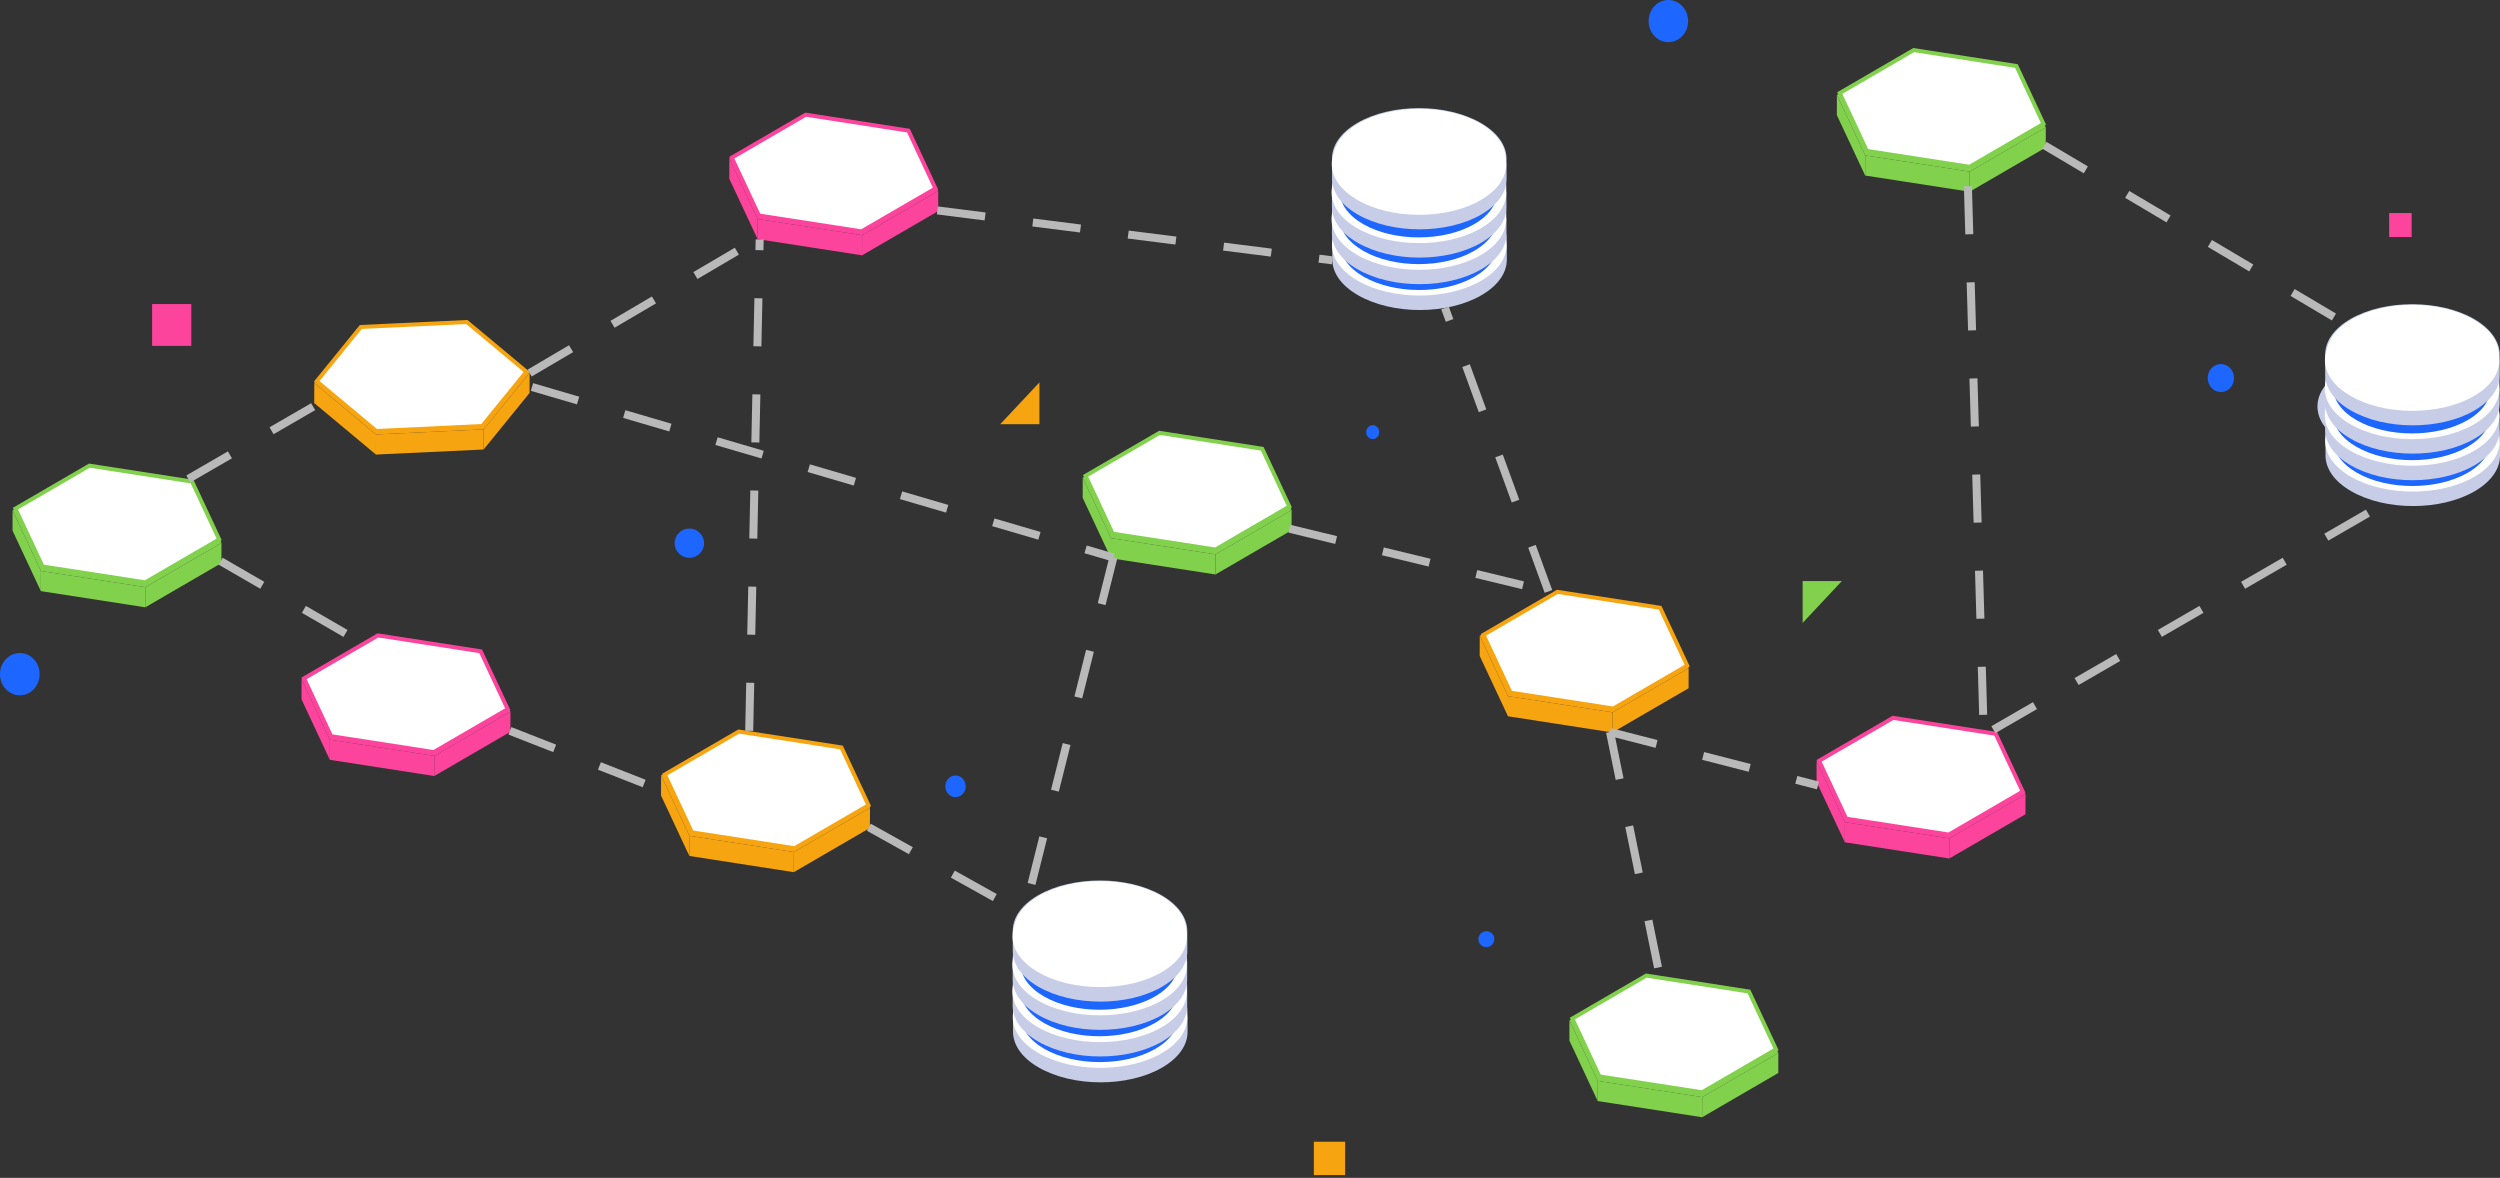<svg width="624" height="294" viewBox="0 0 624 294" fill="none" xmlns="http://www.w3.org/2000/svg">
<rect x="0" y="0" width="624" height="294" fill="#333333" stroke="none"/>
<g clip-path="url(#clip0)">
<path d="M624 108.738V113.76C624 116.964 621.887 120.168 617.678 122.614C609.2 127.543 595.417 127.543 586.871 122.614C582.558 120.149 580.432 116.884 580.444 113.637V108.615C580.444 111.862 582.576 115.115 586.871 117.592C595.398 122.522 609.188 122.522 617.678 117.592C621.88 115.146 623.988 111.93 624 108.738Z" fill="#C7CDE6"/>
<path d="M623.967 108.727C623.987 101.761 614.256 96.087 602.234 96.053C590.211 96.02 580.449 101.64 580.43 108.605C580.411 115.571 590.141 121.245 602.163 121.279C614.186 121.312 623.948 115.693 623.967 108.727Z" fill="#C7CDE6"/>
<path d="M617.5 101.172C626.027 106.101 626.076 114.074 617.598 119.003C609.12 123.932 595.343 123.932 586.791 119.003C578.239 114.074 578.214 106.064 586.692 101.172C595.17 96.28 608.966 96.243 617.5 101.172Z" fill="white"/>
<path d="M615.873 101.93C623.556 106.366 623.593 113.55 615.972 117.981C608.35 122.411 595.934 122.417 588.245 117.981C580.555 113.544 580.524 106.366 588.159 101.93C595.793 97.494 608.202 97.5 615.873 101.93Z" fill="#1D66FF"/>
<path d="M623.908 102.281V107.303C623.908 110.513 621.788 113.717 617.58 116.163C609.108 121.092 595.318 121.092 586.772 116.163C582.459 113.698 580.34 110.426 580.346 107.179V102.158C580.346 105.405 582.478 108.658 586.772 111.135C595.3 116.064 609.083 116.064 617.58 111.135C621.794 108.689 623.901 105.491 623.908 102.281Z" fill="#C7CDE6"/>
<path d="M621.973 101.449C621.973 94.483 612.227 88.836 600.204 88.836C588.182 88.836 578.436 94.483 578.436 101.449C578.436 108.415 588.182 114.062 600.204 114.062C612.227 114.062 621.973 108.415 621.973 101.449Z" fill="#C7CDE6"/>
<path d="M617.407 94.715C625.941 99.644 625.984 107.623 617.506 112.546C609.028 117.469 595.257 117.475 586.698 112.546C578.14 107.617 578.128 99.638 586.6 94.715C595.072 89.791 608.88 89.791 617.407 94.715Z" fill="white"/>
<path d="M615.818 95.479C623.495 99.909 623.532 107.093 615.904 111.529C608.276 115.966 595.873 115.966 588.177 111.529C580.481 107.093 580.463 99.909 588.091 95.479C595.719 91.049 608.11 91.049 615.818 95.479Z" fill="#1D66FF"/>
<path d="M623.908 95.651V100.673C623.908 103.877 621.788 107.081 617.58 109.527C609.108 114.456 595.318 114.456 586.772 109.527C582.459 107.062 580.34 103.797 580.346 100.55V95.528C580.346 98.775 582.478 102.028 586.772 104.505C595.3 109.435 609.083 109.435 617.58 104.505C621.794 102.072 623.901 98.855 623.908 95.651Z" fill="#C7CDE6"/>
<path d="M623.881 95.64C623.9 88.675 614.17 83.001 602.147 82.967C590.125 82.933 580.363 88.553 580.344 95.519C580.324 102.484 590.054 108.159 602.077 108.192C614.099 108.226 623.861 102.606 623.881 95.64Z" fill="#C7CDE6"/>
<path d="M617.407 88.085C625.941 93.014 625.984 100.987 617.512 105.916C609.04 110.845 595.257 110.845 586.704 105.916C578.152 100.987 578.134 93.008 586.606 88.085C595.078 83.162 608.88 83.156 617.407 88.085Z" fill="white"/>
<path d="M615.818 88.849C623.495 93.279 623.532 100.463 615.91 104.869C608.288 109.274 595.873 109.305 588.183 104.869C580.494 100.432 580.469 93.248 588.097 88.849C595.725 84.449 608.11 84.412 615.818 88.849Z" fill="#1D66FF"/>
<path d="M623.932 88.59V93.612C623.932 96.816 621.813 100.02 617.604 102.466C609.132 107.395 595.349 107.395 586.797 102.466C582.484 100.001 580.358 96.729 580.364 93.482V88.461C580.364 91.708 582.496 94.961 586.791 97.444C595.318 102.373 609.102 102.373 617.598 97.444C621.819 94.998 623.926 91.794 623.932 88.59Z" fill="#C7CDE6"/>
<path d="M617.512 79.613C626.039 84.542 626.076 92.521 617.604 97.444C609.132 102.367 595.349 102.373 586.797 97.444C578.245 92.515 578.22 84.505 586.698 79.607C595.176 74.708 608.978 74.69 617.512 79.613Z" fill="#C7CDE6"/>
<path d="M623.837 89.993C623.857 83.027 614.126 77.353 602.104 77.32C590.082 77.286 580.32 82.906 580.3 89.871C580.281 96.837 590.011 102.511 602.034 102.545C614.056 102.578 623.818 96.959 623.837 89.993Z" fill="white"/>
<path d="M617.364 79.742C625.799 84.61 625.842 92.509 617.463 97.376C609.083 102.244 595.46 102.244 587.025 97.376C578.59 92.509 578.547 84.616 586.926 79.742C595.306 74.868 608.935 74.874 617.364 79.742Z" fill="white"/>
<path d="M296.411 252.572V257.6C296.411 260.804 294.292 264.008 290.084 266.454C281.612 271.383 267.822 271.383 259.276 266.454C254.963 263.989 252.843 260.724 252.85 257.471V252.449C252.85 255.696 254.988 258.949 259.276 261.432C267.804 266.362 281.593 266.362 290.084 261.432C294.292 258.98 296.399 255.782 296.411 252.572Z" fill="#C7CDE6"/>
<path d="M296.393 252.555C296.413 245.589 286.683 239.915 274.66 239.881C262.638 239.848 252.876 245.467 252.856 252.433C252.837 259.399 262.567 265.073 274.59 265.106C286.612 265.14 296.374 259.52 296.393 252.555Z" fill="#C7CDE6"/>
<path d="M289.911 245.018C298.445 249.948 298.488 257.927 290.016 262.85C281.544 267.773 267.76 267.779 259.208 262.85C250.656 257.921 250.65 249.948 259.128 245.018C267.606 240.089 281.384 240.089 289.911 245.018Z" fill="white"/>
<path d="M288.291 245.77C295.968 250.2 296.011 257.39 288.383 261.79C280.755 266.189 268.346 266.22 260.656 261.79C252.967 257.36 252.942 250.169 260.57 245.77C268.198 241.371 280.632 241.321 288.291 245.77Z" fill="#1D66FF"/>
<path d="M296.319 246.121V251.143C296.319 254.347 294.206 257.551 289.997 259.997C281.519 264.926 267.736 264.926 259.19 259.997C254.877 257.532 252.751 254.267 252.763 251.02V245.998C252.763 249.245 254.895 252.498 259.19 254.975C267.717 259.905 281.507 259.905 289.997 254.975C294.187 252.529 296.313 249.331 296.319 246.121Z" fill="#C7CDE6"/>
<path d="M296.307 246.104C296.326 239.139 286.596 233.464 274.574 233.431C262.551 233.397 252.789 239.017 252.77 245.983C252.751 252.948 262.481 258.622 274.503 258.656C286.526 258.69 296.288 253.07 296.307 246.104Z" fill="#C7CDE6"/>
<path d="M289.819 238.549C298.352 243.478 298.402 251.488 289.923 256.417C281.445 261.346 267.668 261.346 259.116 256.417C250.564 251.488 250.564 243.478 259.066 238.555C267.569 233.632 281.291 233.626 289.819 238.549Z" fill="white"/>
<path d="M288.198 239.313C295.875 243.749 295.912 250.933 288.284 255.333C280.656 259.732 268.259 259.769 260.558 255.333C252.856 250.896 252.843 243.718 260.471 239.313C268.099 234.907 280.527 234.883 288.198 239.313Z" fill="#1D66FF"/>
<path d="M296.319 239.473V244.501C296.319 247.705 294.206 250.909 289.997 253.355C281.519 258.284 267.736 258.284 259.19 253.355C254.877 250.89 252.751 247.625 252.763 244.371V239.35C252.763 242.597 254.895 245.85 259.19 248.333C267.717 253.263 281.507 253.263 289.997 248.333C294.187 245.893 296.313 242.696 296.319 239.473Z" fill="#C7CDE6"/>
<path d="M296.301 239.474C296.32 232.509 286.59 226.835 274.567 226.801C262.545 226.767 252.783 232.387 252.764 239.353C252.744 246.318 262.475 251.993 274.497 252.026C286.519 252.06 296.281 246.44 296.301 239.474Z" fill="#C7CDE6"/>
<path d="M289.819 231.919C298.352 236.848 298.402 244.858 289.923 249.75C281.445 254.643 267.668 254.68 259.116 249.75C250.564 244.821 250.545 236.848 259.023 231.919C267.502 226.99 281.291 226.996 289.819 231.919Z" fill="white"/>
<path d="M288.198 232.695C295.875 237.132 295.912 244.31 288.291 248.715C280.669 253.121 268.259 253.152 260.564 248.715C252.868 244.279 252.85 237.101 260.478 232.695C268.105 228.29 280.527 228.253 288.198 232.695Z" fill="#1D66FF"/>
<path d="M296.35 232.424V237.446C296.35 240.656 294.236 243.86 290.022 246.306C281.55 251.235 267.767 251.235 259.214 246.306C254.901 243.841 252.776 240.576 252.788 237.329V232.307C252.788 235.554 254.92 238.808 259.214 241.284C267.742 246.214 281.525 246.214 290.022 241.284C294.23 238.857 296.338 235.634 296.35 232.424Z" fill="#C7CDE6"/>
<path d="M289.923 223.453C298.451 228.382 298.494 236.355 290.022 241.284C281.55 246.214 267.76 246.214 259.214 241.284C250.668 236.355 250.644 228.345 259.116 223.453C267.588 218.561 281.39 218.524 289.923 223.453Z" fill="#C7CDE6"/>
<path d="M296.258 233.821C296.277 226.855 286.547 221.181 274.524 221.147C262.502 221.114 252.74 226.733 252.721 233.699C252.701 240.665 262.431 246.339 274.454 246.373C286.476 246.406 296.238 240.787 296.258 233.821Z" fill="white"/>
<path d="M289.775 223.576C298.211 228.45 298.254 236.343 289.874 241.211C281.494 246.078 267.871 246.078 259.436 241.211C251.001 236.343 250.958 228.45 259.338 223.582C267.717 218.715 281.347 218.709 289.775 223.576Z" fill="white"/>
<path d="M376.098 59.81V64.831C376.098 68.041 373.985 71.239 369.77 73.685C361.298 78.615 347.515 78.615 338.963 73.685C334.65 71.221 332.53 67.955 332.542 64.708V59.686C332.542 62.934 334.674 66.187 338.969 68.664C347.496 73.593 361.286 73.593 369.776 68.664C373.985 66.218 376.092 63.02 376.098 59.81Z" fill="#C7CDE6"/>
<path d="M376.082 59.803C376.101 52.837 366.371 47.163 354.348 47.129C342.326 47.096 332.564 52.715 332.545 59.681C332.525 66.647 342.256 72.321 354.278 72.354C366.3 72.388 376.062 66.768 376.082 59.803Z" fill="#C7CDE6"/>
<path d="M369.604 52.243C378.131 57.172 378.175 65.152 369.702 70.075C361.23 74.998 347.447 75.004 338.895 70.075C330.343 65.145 330.318 57.166 338.796 52.243C347.275 47.32 361.07 47.32 369.604 52.243Z" fill="white"/>
<path d="M367.977 53.007C375.661 57.438 375.698 64.622 368.076 69.058C360.454 73.494 348.039 73.488 340.349 69.058C332.66 64.628 332.629 57.438 340.257 53.007C347.885 48.577 360.306 48.571 367.977 53.007Z" fill="#1D66FF"/>
<path d="M376.012 53.359V58.38C376.012 61.584 373.892 64.788 369.684 67.234C361.212 72.163 347.423 72.163 338.877 67.234C334.563 64.77 332.444 61.504 332.45 58.257V53.229C332.45 56.483 334.588 59.736 338.877 62.213C347.41 67.142 361.194 67.142 369.684 62.213C373.892 59.767 376 56.563 376.012 53.359Z" fill="#C7CDE6"/>
<path d="M375.989 53.346C376.008 46.38 366.278 40.706 354.256 40.672C342.233 40.639 332.471 46.258 332.452 53.224C332.433 60.19 342.163 65.864 354.185 65.897C366.208 65.931 375.97 60.311 375.989 53.346Z" fill="#C7CDE6"/>
<path d="M369.512 45.786C378.045 50.715 378.088 58.725 369.61 63.654C361.132 68.584 347.361 68.584 338.803 63.654C330.244 58.725 330.226 50.752 338.704 45.829C347.182 40.906 360.984 40.863 369.512 45.786Z" fill="white"/>
<path d="M367.891 46.55C375.568 50.986 375.605 58.171 367.977 62.601C360.349 67.031 347.946 67.037 340.251 62.601C332.555 58.165 332.536 50.986 340.158 46.581C347.78 42.175 360.214 42.12 367.891 46.55Z" fill="#1D66FF"/>
<path d="M376.012 46.723V51.744C376.012 54.955 373.892 58.152 369.684 60.598C361.212 65.528 347.423 65.528 338.877 60.598C334.563 58.134 332.444 54.868 332.45 51.621V46.599C332.45 49.847 334.588 53.1 338.877 55.577C347.41 60.506 361.194 60.506 369.684 55.577C373.892 53.131 376 49.933 376.012 46.723Z" fill="#C7CDE6"/>
<path d="M375.989 46.716C376.008 39.75 366.278 34.076 354.256 34.043C342.233 34.009 332.471 39.629 332.452 46.594C332.433 53.56 342.163 59.234 354.185 59.268C366.208 59.301 375.97 53.682 375.989 46.716Z" fill="#C7CDE6"/>
<path d="M369.511 39.156C378.045 44.086 378.088 52.065 369.616 56.988C361.144 61.911 347.361 61.917 338.809 56.988C330.257 52.059 330.232 44.079 338.71 39.156C347.188 34.233 360.984 34.233 369.511 39.156Z" fill="white"/>
<path d="M367.891 39.92C375.568 44.35 375.605 51.535 367.977 55.94C360.349 60.346 347.946 60.377 340.251 55.94C332.555 51.504 332.536 44.32 340.164 39.889C347.792 35.459 360.214 35.49 367.891 39.92Z" fill="#1D66FF"/>
<path d="M376.037 39.662V44.683C376.037 47.893 373.917 51.091 369.709 53.544C361.237 58.473 347.453 58.473 338.901 53.544C334.588 51.079 332.469 47.813 332.475 44.566V39.538C332.475 42.792 334.607 46.039 338.901 48.522C347.429 53.451 361.212 53.451 369.709 48.522C373.917 46.07 376.03 42.872 376.037 39.662Z" fill="#C7CDE6"/>
<path d="M369.61 30.684C378.144 35.614 378.181 43.593 369.709 48.516C361.237 53.439 347.453 53.445 338.901 48.516C330.349 43.587 330.324 35.607 338.796 30.678C347.268 25.749 361.082 25.761 369.61 30.684Z" fill="#C7CDE6"/>
<path d="M375.946 41.069C375.965 34.103 366.235 28.429 354.213 28.395C342.19 28.362 332.428 33.981 332.409 40.947C332.389 47.913 342.12 53.587 354.142 53.62C366.164 53.654 375.926 48.034 375.946 41.069Z" fill="white"/>
<path d="M369.468 30.814C377.903 35.681 377.947 43.58 369.567 48.448C361.187 53.315 347.558 53.315 339.123 48.448C330.688 43.58 330.645 35.687 339.024 30.82C347.404 25.952 361.033 25.946 369.468 30.814Z" fill="white"/>
<path d="M172.072 208.622L172.06 213.65L164.993 198.561L165.005 193.539L172.072 208.622Z" fill="#F7A411"/>
<path d="M210.083 186.54L217.15 201.623L198.142 212.671L172.072 208.622L165.005 193.539L184.013 182.491L210.083 186.54Z" fill="#F7A411"/>
<path d="M217.15 201.623L217.131 206.645L198.129 217.692L198.142 212.671L217.15 201.623Z" fill="#F7A411"/>
<path d="M198.142 212.671L198.129 217.692L172.06 213.65L172.072 208.623L198.142 212.671Z" fill="#F7A411"/>
<path d="M184.389 182.594L210.026 186.568L216.78 200.995L198.327 211.724L172.696 207.75L165.935 193.316L184.389 182.594Z" fill="white" stroke="#F7A411"/>
<path d="M376.406 173.761L376.394 178.782L369.327 163.699L369.345 158.671L376.406 173.761Z" fill="#F7A411"/>
<path d="M414.417 151.672L421.484 166.761L402.482 177.803L376.406 173.761L369.345 158.671L388.347 147.63L414.417 151.672Z" fill="#F7A411"/>
<path d="M421.484 166.761L421.471 171.783L402.463 182.824L402.482 177.802L421.484 166.761Z" fill="#F7A411"/>
<path d="M402.482 177.802L402.463 182.824L376.394 178.782L376.406 173.76L402.482 177.802Z" fill="#F7A411"/>
<path d="M388.729 147.726L414.366 151.7L421.12 166.134L402.667 176.856L377.03 172.882L370.275 158.448L388.729 147.726Z" fill="white" stroke="#F7A411"/>
<path d="M132.189 93.057L132.177 98.079L120.71 112.195L120.722 107.173L132.189 93.057Z" fill="#F7A411"/>
<path d="M116.791 80.21L132.189 93.057L120.722 107.173L93.852 108.436L78.448 95.59L89.921 81.474L116.791 80.21Z" fill="#F7A411"/>
<path d="M120.722 107.173L120.71 112.195L93.834 113.458L93.852 108.436L120.722 107.173Z" fill="#F7A411"/>
<path d="M93.852 108.436L93.834 113.458L78.436 100.611L78.448 95.59L93.852 108.436Z" fill="#F7A411"/>
<path d="M90.057 81.611L116.516 80.368L131.391 92.774L120.371 106.333L93.918 107.583L79.049 95.171L90.057 81.611Z" fill="white" stroke="#F7A411"/>
<path d="M189.115 54.665L189.097 59.687L182.029 44.597L182.048 39.575L189.115 54.665Z" fill="#FC449C"/>
<path d="M227.125 32.576L234.186 47.659L215.178 58.707L189.115 54.665L182.048 39.575L201.05 28.534L227.125 32.576Z" fill="#FC449C"/>
<path d="M234.186 47.659L234.174 52.687L215.166 63.728L215.178 58.707L234.186 47.659Z" fill="#FC449C"/>
<path d="M215.178 58.707L215.166 63.728L189.096 59.687L189.115 54.665L215.178 58.707Z" fill="#FC449C"/>
<path d="M201.105 28.63L226.742 32.604L233.49 47.038L215.037 57.76L189.406 53.786L182.651 39.353L201.105 28.63Z" fill="white" stroke="#FC449C"/>
<path d="M460.498 205.215L460.48 210.237L453.413 195.147L453.425 190.125L460.498 205.215Z" fill="#FC449C"/>
<path d="M498.502 183.126L505.57 198.209L486.561 209.257L460.498 205.215L453.425 190.125L472.433 179.084L498.502 183.126Z" fill="#FC449C"/>
<path d="M505.57 198.209L505.557 203.237L486.549 214.278L486.562 209.257L505.57 198.209Z" fill="#FC449C"/>
<path d="M486.561 209.257L486.549 214.278L460.48 210.236L460.498 205.215L486.561 209.257Z" fill="#FC449C"/>
<path d="M472.488 179.18L498.119 183.154L504.874 197.588L486.42 208.311L460.789 204.337L454.035 189.903L472.488 179.18Z" fill="white" stroke="#FC449C"/>
<path d="M82.336 184.63L82.324 189.651L75.263 174.562L75.275 169.54L82.336 184.63Z" fill="#FC449C"/>
<path d="M120.353 162.54L127.414 177.63L108.405 188.671L82.336 184.629L75.275 169.54L94.277 158.499L120.353 162.54Z" fill="#FC449C"/>
<path d="M127.414 177.63L127.395 182.651L108.393 193.693L108.405 188.671L127.414 177.63Z" fill="#FC449C"/>
<path d="M108.405 188.671L108.393 193.693L82.324 189.651L82.336 184.629L108.405 188.671Z" fill="#FC449C"/>
<path d="M94.332 158.594L119.97 162.568L126.724 177.002L108.27 187.725L82.633 183.751L75.879 169.317L94.332 158.594Z" fill="white" stroke="#FC449C"/>
<path d="M277.317 134.327L277.305 139.349L270.237 124.259L270.25 119.238L277.317 134.327Z" fill="#82D14D"/>
<path d="M315.327 112.238L322.388 127.328L303.386 138.369L277.317 134.327L270.25 119.237L289.252 108.196L315.327 112.238Z" fill="#82D14D"/>
<path d="M322.388 127.327L322.376 132.349L303.374 143.39L303.386 138.369L322.388 127.327Z" fill="#82D14D"/>
<path d="M303.386 138.369L303.374 143.39L277.305 139.349L277.317 134.327L303.386 138.369Z" fill="#82D14D"/>
<path d="M289.418 108.04L315.055 112.014L321.809 126.441L303.356 137.17L277.718 133.196L270.964 118.762L289.418 108.04Z" fill="white" stroke="#82D14D"/>
<path d="M398.803 269.8L398.785 274.822L391.724 259.732L391.736 254.71L398.803 269.8Z" fill="#82D14D"/>
<path d="M436.814 247.705L443.875 262.794L424.873 273.842L398.803 269.8L391.736 254.71L410.738 243.663L436.814 247.705Z" fill="#82D14D"/>
<path d="M443.875 262.794L443.862 267.816L424.854 278.864L424.873 273.842L443.875 262.794Z" fill="#82D14D"/>
<path d="M424.873 273.842L424.854 278.864L398.785 274.822L398.803 269.8L424.873 273.842Z" fill="#82D14D"/>
<path d="M410.904 243.506L436.541 247.486L443.29 261.914L424.836 272.637L399.205 268.669L392.451 254.235L410.904 243.506Z" fill="white" stroke="#82D14D"/>
<path d="M10.21 142.522L10.197 147.544L3.13 132.454L3.142 127.426L10.21 142.522Z" fill="#82D14D"/>
<path d="M48.22 120.427L55.281 135.516L36.279 146.558L10.21 142.522L3.142 127.426L22.144 116.385L48.22 120.427Z" fill="#82D14D"/>
<path d="M55.281 135.516L55.269 140.538L36.267 151.585L36.279 146.558L55.281 135.516Z" fill="#82D14D"/>
<path d="M36.279 146.558L36.267 151.586L10.197 147.544L10.21 142.522L36.279 146.558Z" fill="#82D14D"/>
<path d="M22.311 116.228L47.948 120.202L54.702 134.636L36.248 145.359L10.611 141.391L3.857 126.957L22.311 116.228Z" fill="white" stroke="#82D14D"/>
<path d="M465.557 38.793L465.545 43.814L458.477 28.725L458.49 23.703L465.557 38.793Z" fill="#82D14D"/>
<path d="M503.567 16.704L510.628 31.793L491.626 42.835L465.557 38.793L458.49 23.703L477.492 12.662L503.567 16.704Z" fill="#82D14D"/>
<path d="M510.628 31.793L510.616 36.815L491.614 47.856L491.626 42.835L510.628 31.793Z" fill="#82D14D"/>
<path d="M491.626 42.835L491.614 47.856L465.545 43.814L465.557 38.793L491.626 42.835Z" fill="#82D14D"/>
<path d="M477.658 12.505L503.295 16.479L510.049 30.913L491.596 41.636L465.959 37.662L459.204 23.228L477.658 12.505Z" fill="white" stroke="#82D14D"/>
<path d="M47.006 119.539L81.122 99.792" stroke="#B9B9B9" stroke-width="2" stroke-miterlimit="10" stroke-dasharray="12 12"/>
<path d="M55.078 140.082L90.161 160.378" stroke="#B9B9B9" stroke-width="2" stroke-miterlimit="10" stroke-dasharray="12 12"/>
<path d="M132.201 93.113L191.352 58.319" stroke="#B9B9B9" stroke-width="2" stroke-miterlimit="10" stroke-dasharray="12 12"/>
<path d="M132.78 96.594L277.896 139.157" stroke="#B9B9B9" stroke-width="2" stroke-miterlimit="10" stroke-dasharray="12 12"/>
<path d="M277.896 139.157L256.417 224.845" stroke="#B9B9B9" stroke-width="2" stroke-miterlimit="10" stroke-dasharray="12 12"/>
<path d="M216.866 206.484L254.273 227.359" stroke="#B9B9B9" stroke-width="2" stroke-miterlimit="10" stroke-dasharray="12 12"/>
<path d="M127.272 182.417L164.968 197.205" stroke="#B9B9B9" stroke-width="2" stroke-miterlimit="10" stroke-dasharray="12 12"/>
<path d="M187.002 182.417L189.614 59.767" stroke="#B9B9B9" stroke-width="2" stroke-miterlimit="10" stroke-dasharray="12 12"/>
<path d="M233.977 52.521L332.561 64.985" stroke="#B9B9B9" stroke-width="2" stroke-miterlimit="10" stroke-dasharray="12 12"/>
<path d="M321.834 131.967L386.493 147.623" stroke="#B9B9B9" stroke-width="2" stroke-miterlimit="10" stroke-dasharray="12 12"/>
<path d="M401.859 182.707L414.034 242.437" stroke="#B9B9B9" stroke-width="2" stroke-miterlimit="10" stroke-dasharray="12 12"/>
<path d="M401.859 182.707L453.758 196.047" stroke="#B9B9B9" stroke-width="2" stroke-miterlimit="10" stroke-dasharray="12 12"/>
<path d="M386.493 147.623L360.682 76.877" stroke="#B9B9B9" stroke-width="2" stroke-miterlimit="10" stroke-dasharray="12 12"/>
<path d="M497.541 182.128L595.836 125.294" stroke="#B9B9B9" stroke-width="2" stroke-miterlimit="10" stroke-dasharray="12 12"/>
<path d="M510.302 36.279L585.109 80.642" stroke="#B9B9B9" stroke-width="2" stroke-miterlimit="10" stroke-dasharray="12 12"/>
<path d="M491.189 46.476L495.108 182.165" stroke="#B9B9B9" stroke-width="2" stroke-miterlimit="10" stroke-dasharray="12 12"/>
<path d="M4.948 173.545C7.68 173.545 9.895 171.183 9.895 168.271C9.895 165.358 7.68 162.996 4.948 162.996C2.215 162.996 0 165.358 0 168.271C0 171.183 2.215 173.545 4.948 173.545Z" fill="#1D66FF"/>
<path d="M172.06 139.231C174.088 139.231 175.732 137.596 175.732 135.578C175.732 133.56 174.088 131.924 172.06 131.924C170.032 131.924 168.388 133.56 168.388 135.578C168.388 137.596 170.032 139.231 172.06 139.231Z" fill="#1D66FF"/>
<path d="M370.996 236.405C372.096 236.405 372.987 235.514 372.987 234.414C372.987 233.315 372.096 232.424 370.996 232.424C369.897 232.424 369.006 233.315 369.006 234.414C369.006 235.514 369.897 236.405 370.996 236.405Z" fill="#1D66FF"/>
<path d="M238.499 198.973C239.901 198.973 241.038 197.76 241.038 196.262C241.038 194.765 239.901 193.551 238.499 193.551C237.097 193.551 235.961 194.765 235.961 196.262C235.961 197.76 237.097 198.973 238.499 198.973Z" fill="#1D66FF"/>
<path d="M416.425 10.524C419.147 10.524 421.354 8.168 421.354 5.262C421.354 2.356 419.147 0 416.425 0C413.703 0 411.496 2.356 411.496 5.262C411.496 8.168 413.703 10.524 416.425 10.524Z" fill="#1D66FF"/>
<path d="M342.623 109.595C343.524 109.595 344.255 108.817 344.255 107.857C344.255 106.898 343.524 106.12 342.623 106.12C341.721 106.12 340.99 106.898 340.99 107.857C340.99 108.817 341.721 109.595 342.623 109.595Z" fill="#1D66FF"/>
<path d="M554.332 97.857C556.146 97.857 557.616 96.29 557.616 94.357C557.616 92.424 556.146 90.857 554.332 90.857C552.518 90.857 551.048 92.424 551.048 94.357C551.048 96.29 552.518 97.857 554.332 97.857Z" fill="#1D66FF"/>
<path d="M335.746 284.976H327.94V293.3H335.746V284.976Z" fill="#F7A411"/>
<path d="M47.752 75.891H37.967V86.329H47.752V75.891Z" fill="#FC449C"/>
<path d="M601.942 53.174H596.335V59.157H601.942V53.174Z" fill="#FC449C"/>
<path d="M449.938 155.479V145.042H459.722L449.938 155.479Z" fill="#82D14D"/>
<path d="M259.442 105.885H249.658L259.442 95.448V105.885Z" fill="#F7A411"/>
</g>
<defs>
<clipPath id="clip0">
<rect width="624" height="293.3" fill="white"/>
</clipPath>
</defs>
</svg>
